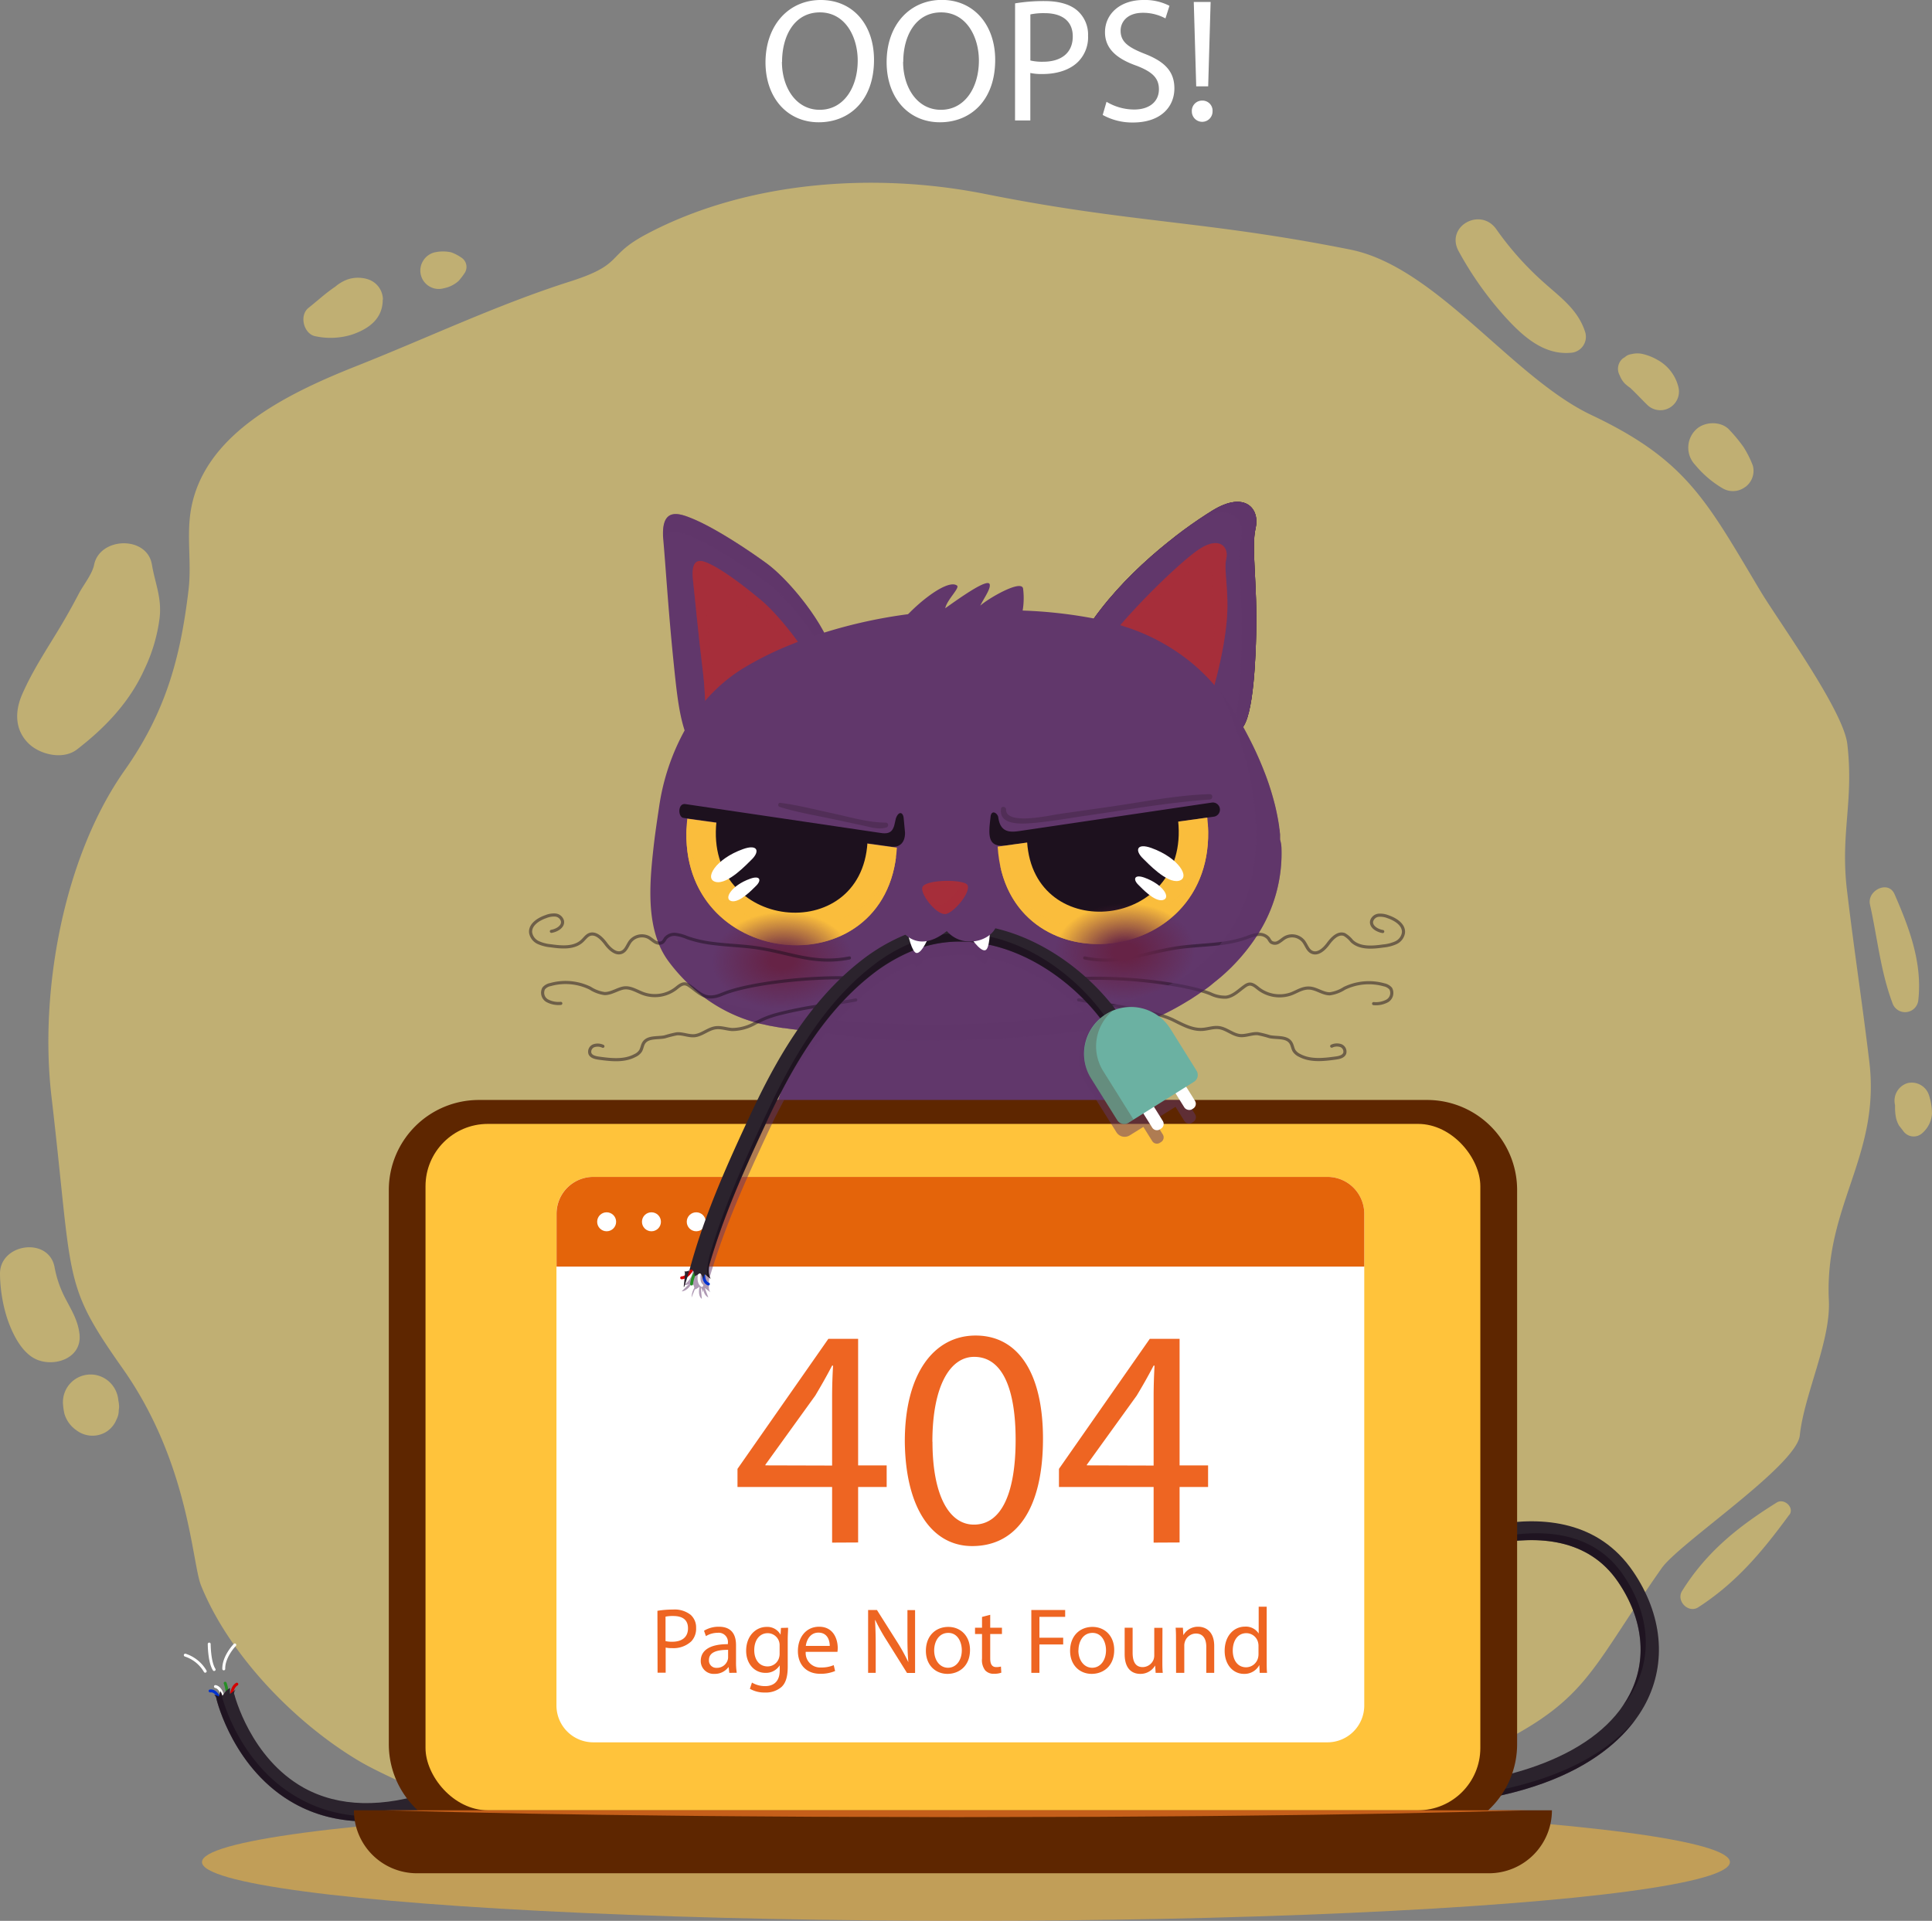 <svg xmlns="http://www.w3.org/2000/svg" xmlns:xlink="http://www.w3.org/1999/xlink" viewBox="0 0 419.62 417.24"><rect x="0" y="0" width="419.62" height="417.24" fill="#808080" stroke="none"/><defs><radialGradient id="radial-gradient" cx="170.05" cy="209.27" r="15.25" gradientTransform="matrix(.999 -.032 .022 .69 -4.59 69.66)" gradientUnits="userSpaceOnUse"><stop offset=".17" stop-color="#662346"/><stop offset="1" stop-color="#662346" stop-opacity="0"/></radialGradient><radialGradient id="radial-gradient-2" cx="244.49" cy="207.34" r="15.25" gradientTransform="matrix(.999 -.032 .022 .69 -4.51 71.47)" xlink:href="#radial-gradient"/><style>.cls-12,.cls-16,.cls-18,.cls-22,.cls-24{mix-blend-mode:multiply}.cls-12,.cls-16,.cls-24{opacity:.5}.cls-6{fill:#fff}.cls-10,.cls-24,.cls-7,.cls-8,.cls-9{fill:none;stroke-linecap:round;stroke-linejoin:round}.cls-7{stroke:#268e26}.cls-10,.cls-7,.cls-8,.cls-9{stroke-width:.63px}.cls-8{stroke:#fff}.cls-9{stroke:#0032d0}.cls-10{stroke:#d30000}.cls-11{fill:#2b232d}.cls-12{fill:#140716}.cls-15,.cls-16{fill:#61376b}.cls-17,.cls-18{fill:#a62e3a}.cls-18{opacity:.35}.cls-19{fill:#3d243e}.cls-20{fill:#1d111e}.cls-21,.cls-22{fill:#fabd3c}.cls-22{opacity:.9}.cls-24{stroke:#1d111e;stroke-width:.68px}.cls-29{fill:#5e2600}</style></defs><g style="isolation:isolate"><g id="Layer_2" data-name="Layer 2"><g id="OBJECTS"><ellipse cx="209.8" cy="404.47" rx="165.93" ry="12.77" style="mix-blend-mode:multiply" fill="#f0b33b" opacity=".58"/><path d="M140.39 50.87c21.75-11.55 49.51-13.55 73.67-8.72 31.74 6.34 47.5 5.73 79.25 12.07C312 58 328.42 82 345.67 90.16c20.72 9.81 25 18.67 36.75 38.33 3.79 6.32 18 25.85 18.81 33.16 1.45 12.43-1.56 19.36-.07 31.78 1.7 14.19 3.12 22.93 4.84 37.12 2.49 20.55-9.77 31.24-8.78 51.92.43 8.84-5.39 20.5-6.31 29.3-.68 6.59-26.22 23.44-30 28.86-16.87 24-15.86 29.47-42.61 41.53-11.37 5.14-15.31 15.59-27.63 17.56-10.73 1.71-21.69.93-32.51-.05-21.44-1.95-34.58 4.56-55.82 1.07-18-3-41.26-1-59.5 0-8.52.44-22.89-2.66-31.24-4.42-7.37-1.56-27.32-10-33.79-13.91-13.89-8.3-28.07-23-34.14-38-2-4.94-2.58-26.63-17-47.11-13.23-18.76-10.75-18.53-15.49-59.1-2.67-22.8 2.61-52 15.84-70.8 8.81-12.49 12.13-24.1 13.93-39.28.68-5.67-.43-11.47.47-17.11 2.65-16.52 20.45-25.34 36-31.5s30.55-13.32 46.4-18.37c11.88-3.79 7.59-5.5 16.57-10.27zM33 122.67c-1-6.35-11.31-6.08-12.56 0-.43 2.1-2.34 4.39-3.36 6.35q-2 3.84-4.23 7.54C10 141.28 7 145.79 4.79 150.88c-1.57 3.62-1.61 7.59 1.36 10.56 2.49 2.49 7.55 3.68 10.56 1.36 6.13-4.73 11.45-10.28 14.67-17.45a36.14 36.14 0 003.29-11.16c.49-4.36-.96-7.38-1.67-11.52zm50.13-57.6c0 4.17-3 6.33-6.61 7.59a15.61 15.61 0 01-8 .38c-2.52-.45-3.61-4.48-1.52-6.16s3.33-2.83 5.11-4.12c.15-.11.82-.57.69-.47a8.44 8.44 0 012.86-1.65 7.17 7.17 0 014.18 0 4.68 4.68 0 013.33 4.43zM101 59.18A14.79 14.79 0 0199.63 61a6.65 6.65 0 01-3.22 1.61 4 4 0 01-4.54-5.91 4.05 4.05 0 012.4-1.85 8.34 8.34 0 013.73-.04 9.43 9.43 0 012.14 1.1 2.41 2.41 0 01.86 3.27zM7.89 295.28c-3.25-1.44-5.28-5.75-6.36-9A33.08 33.08 0 010 276.84c-.19-6.74 10.56-8.31 11.85-1.61a23.61 23.61 0 002.1 6.32c1.42 2.81 3 5.13 3.33 8.35.48 5.21-5.54 7.1-9.39 5.38zm17.9 11a4.2 4.2 0 01-.49 2.06 5.58 5.58 0 01-2.36 2.76 5.76 5.76 0 01-6.39-.46 6.59 6.59 0 01-2.55-3.52 12.66 12.66 0 01-.33-2.45A6 6 0 0124 300.41a6.19 6.19 0 011.71 3.83 7 7 0 01.16 1.28 4.38 4.38 0 01-.08.8zm390.87-89.2a2.89 2.89 0 01-5.64.77c-2.58-6.87-3.27-14.22-4.87-21.36-.69-3.07 4-5.4 5.34-2.25 3.2 7.33 6.03 14.82 5.17 22.88zm-4.18 27.41v.05s-.01-.01 0-.01zm7.14-2.57a6.18 6.18 0 01-2.05 4.16 2.77 2.77 0 01-4.29-.55c.39.53-.77-1-.8-1a6.34 6.34 0 01-.67-1.69 12.12 12.12 0 01-.22-2V240.04a4 4 0 012.71-4.77A3.94 3.94 0 01419 238a13.19 13.19 0 01.62 4zm-31 87.11c-5.8 7.93-11.44 14.71-19.75 20.09-2.17 1.41-4.88-1.38-3.53-3.54 5.29-8.48 12.2-14 20.59-19.23 1.6-.96 3.88 1.11 2.7 2.72zM341 76.64c-5.91.46-10.46-3.82-14.17-7.89a74.81 74.81 0 01-10-14.14c-3-5.43 4.73-9.74 8.18-4.79a67.17 67.17 0 0010.26 11.5c3.66 3.29 7.58 6 9.08 11a3.49 3.49 0 01-3.35 4.32zM357.83 88c-1.08-1.06-2.11-2.15-3.19-3.21 0 0-.43-.4-.5-.49a10.93 10.93 0 01-1.19-.94 5.12 5.12 0 01-1.15-1.81 2.92 2.92 0 011-3.93c-.52.44-.38.34.42-.29a2.76 2.76 0 011.13-.41 5.24 5.24 0 012.55 0 11.85 11.85 0 013.1 1.25 9.23 9.23 0 014.55 5.94 4.05 4.05 0 01-6.72 3.89zm21.25 17.76a4.44 4.44 0 01-4.89.34 22.66 22.66 0 01-6-5.11 5.43 5.43 0 010-7.51c1.83-2 5.71-2.13 7.52 0a32.44 32.44 0 013 3.66 22.38 22.38 0 012 4 4.36 4.36 0 01-1.63 4.64z" fill="#ffde66" opacity=".5"/><path class="cls-6" d="M189.83 13c0 8.86-5.38 13.56-12 13.56-6.8 0-11.57-5.27-11.57-13.06.05-8.15 5.13-13.5 12-13.5 7.03 0 11.57 5.39 11.57 13zm-20 .42c0 5.5 3 10.43 8.21 10.43s8.25-4.85 8.25-10.69c0-5.12-2.67-10.47-8.21-10.47s-8.22 5.1-8.22 10.75zm46.32-.42c0 8.86-5.38 13.56-12 13.56-6.8 0-11.58-5.27-11.58-13.06 0-8.17 5.08-13.52 12-13.52S216.15 5.39 216.15 13zm-20 .42c0 5.5 3 10.43 8.21 10.43s8.25-4.85 8.25-10.69c0-5.12-2.68-10.47-8.21-10.47s-8.22 5.1-8.22 10.75zM220.47.73a38.09 38.09 0 016.38-.5c3.28 0 5.69.76 7.22 2.14a6.92 6.92 0 012.25 5.38 7.56 7.56 0 01-2 5.5c-1.75 1.87-4.62 2.83-7.86 2.83a11.54 11.54 0 01-2.68-.23v10.31h-3.32zm3.32 12.41a11.19 11.19 0 002.75.27c4 0 6.46-1.95 6.46-5.5 0-3.4-2.41-5.05-6.08-5.05a14 14 0 00-3.13.27zm16.54 8.97a11.75 11.75 0 006 1.68c3.4 0 5.38-1.79 5.38-4.39 0-2.4-1.37-3.78-4.85-5.12C242.62 12.79 240 10.62 240 7c0-4 3.32-7 8.32-7A11.65 11.65 0 01254 1.26L253.13 4a10.24 10.24 0 00-4.89-1.22c-3.52 0-4.85 2.1-4.85 3.86 0 2.4 1.56 3.59 5.11 5 4.36 1.68 6.57 3.78 6.57 7.56 0 4-2.94 7.41-9 7.41a13.29 13.29 0 01-6.57-1.64zm18.53 2.1a2.23 2.23 0 012.25-2.36 2.19 2.19 0 012.25 2.36 2.25 2.25 0 11-4.5 0zm.95-5.46L259.28.42h3.66l-.53 18.33z"/><path class="cls-7" d="M49.21 369a6.06 6.06 0 00-.31-3.38"/><path class="cls-8" d="M48.58 369.23s-.34-2.61-1.79-2.89"/><path class="cls-9" d="M47.81 369.3s-.72-2.2-2.18-2"/><path class="cls-10" d="M50.24 369.41s-.24-2.77 1.2-3.59"/><path class="cls-11" d="M50.89 368L47 369c.15.63 3.85 15.52 17 22.79 8.64 4.78 19.22 5.1 31.45 1 36.51-12.36 81.41-2.24 81.85-2.14l.9-3.89c-1.87-.44-46.42-10.49-84 2.24-11.11 3.76-20.59 3.54-28.2-.65-11.64-6.48-15.07-20.18-15.11-20.35z"/><path class="cls-11" d="M47 369a1.09 1.09 0 00-.49-.83c1 .21 1 .42 1 .42l.4-1.25.42 1s.84-1.41 1.66-1.65a4.52 4.52 0 000 1.25l1.41-1.11a1.31 1.31 0 00-.55 1.26c0 1-.4 1.43-.66 1.52a16.7 16.7 0 01-1.95.27C48.17 369.8 47 369 47 369z"/><path class="cls-12" d="M96.5 391.67c-12.23 4.14-22.81 3.82-31.45-1C54.5 384.88 50 374.15 48.6 369.8c-.15-.46-.27-.84-.35-1.14s-.18-.67-.2-.74a.93.93 0 00-.15-.45l-.35 1.08s0-.06-.16-.14a2.92 2.92 0 00-.88-.28 1.13 1.13 0 01.49.87c.16.63 3.85 15.52 17 22.8 8.64 4.77 19.22 5.09 31.45.95 36.51-12.35 81.41-2.24 81.86-2.13l.28-1.21c-6.05-1.31-47.19-9.22-81.09 2.26z"/><path class="cls-8" d="M40.24 359.52a7.81 7.81 0 014.33 3.5m.87-5.91s0 3.87 1.07 5.54M51 357.3s-2.45 2.5-2.4 5.21"/><path class="cls-11" d="M301.81 392.54v-4c26.53-.32 45.53-7.77 52.14-20.45 3.9-7.49 3-16.42-2.52-24.49-12.93-19-44-2.26-44.3-2.09l-1.96-3.51c1.4-.76 34.58-18.59 49.53 3.35 6.36 9.33 7.36 19.75 2.76 28.59-4.3 8.24-17.24 22.14-55.65 22.6z"/><path d="M355.27 373.43c-5.94 8.16-20.08 18.71-53.46 19.11l-.05-4h1.19v2.52c31.39-.4 45.77-9.73 52.32-17.63zm-48.18-31.92l-1.93-3.51c.16-.08.7-.37 1.56-.79l1.53 2.8c.32-.17 31.38-16.88 44.3 2.09 5.51 8.07 6.42 17 2.52 24.49a24.63 24.63 0 01-3 4.48 23.76 23.76 0 001.85-3c3.91-7.49 3-16.42-2.51-24.49-12.95-18.95-44.01-2.24-44.32-2.07z" fill="#140716" opacity=".5"/><path class="cls-15" d="M260.83 295c-2.28 10.17-15.68 13.46-54.66 12.87-39 .59-52.38-2.7-54.65-12.87-2.26-13.09 3.26-27.6 11.94-43.58a91.13 91.13 0 006.28-14.64c1.25-3.77 2.23-7.39 3-10.65.47-2 .83-3.87 1.14-5.56.2-1.18.38-2.26.53-3.24 0-.22.07-.43.09-.65.08-.49.14-1 .2-1.39s.1-.84.14-1.2c.21-1.77.27-2.78.27-2.78l4.5-.15 2-.08 4.57-.16 15.82-.62v-.3l4.16.16 4.16-.16v.3l23.08.83 2.81.1h1.05v.6c0 .19 0 .44.06.73.05.55.12 1.27.22 2.15 0 .35.08.73.13 1.14.14 1.22.32 2.65.55 4.26.08.53.16 1.09.25 1.66q.27 1.78.63 3.81c.56 3.21 1.28 6.83 2.19 10.71 0 .12.07.26.1.39q.26 1.08.54 2.19c1 4 2.21 8.17 3.65 12.45 5.16 15.21 17.42 31.08 15.25 43.68zM149.26 160.22c-1.72-4.3-2.23-9.22-3-16.77-1.13-11.16-1.68-20.41-2.19-26.12-.66-7.33 3.36-5.88 6.23-4.71 5.14 2.1 12.41 7 16.11 9.69 5.76 4.15 14.8 15.93 14.56 21.39-5.72 7.2-16.04 14.56-31.71 16.52z"/><path class="cls-16" d="M181 143.7q-.42.53-.87 1.05c-1.91-6-9.18-15-14.08-18.57-3.69-2.66-11-7.59-16.11-9.68-2.1-.86-4.81-1.87-5.86.53-.52-7 3.42-5.57 6.25-4.41 5.14 2.1 12.42 7 16.11 9.69 5.73 4.16 14.76 15.94 14.56 21.39z"/><path class="cls-17" d="M154.21 159.39c-1.26-3.31-.82-7.63-1.53-13.39-1.05-8.51-1.67-15.55-2.16-19.9-.63-5.59 2.07-4.39 4-3.42 3.46 1.73 8.4 5.68 10.92 7.8 3.93 3.31 11.84 13.09 11.83 17.23-3.58 5.29-12.74 10.62-23.06 11.68z"/><path class="cls-18" d="M177.21 147a55.06 55.06 0 00-8.92-10.53c-2.52-2.12-7.47-6.06-10.93-7.79-1.93-1-4.63-2.18-4 3.41.49 4.35 1.11 11.4 2.16 19.91.33 2.68.41 5 .53 7.14-.61.1-1.22.18-1.84.24-1.26-3.31-.81-7.63-1.53-13.39-1.05-8.51-1.66-15.55-2.16-19.91-.63-5.58 2.07-4.38 4-3.41 3.46 1.73 8.4 5.68 10.93 7.8 3.72 3.15 11.02 12.08 11.76 16.53z"/><path class="cls-19" d="M236 136.67c2.22 9 29.74 25 33.6 21.66 2.78-2.39 3.13-16.73 3.23-20.38.31-11.19-1.11-19-.12-23.2s-2.26-8.24-9.37-3.85-19.61 13.81-27.34 25.77z"/><path class="cls-19" d="M236 136.67c2.22 9 29.74 25 33.6 21.66 2.78-2.39 3.13-16.73 3.23-20.38.31-11.19-1.11-19-.12-23.2s-2.26-8.24-9.37-3.85-19.61 13.81-27.34 25.77z"/><path class="cls-15" d="M236 136.67c2.22 9 29.74 25 33.6 21.66 2.78-2.39 3.13-16.73 3.23-20.38.31-11.19-1.11-19-.12-23.2s-2.26-8.24-9.37-3.85-19.61 13.81-27.34 25.77z"/><path class="cls-16" d="M269.54 158.33a2.69 2.69 0 01-2 .42c1.76-4.7 2-15.39 2.11-18.47.3-11.19-1.12-19-.13-23.2s-2.26-8.24-9.37-3.85c-1.59 1-3.46 2.22-5.48 3.69a95.57 95.57 0 018.57-6c7.11-4.39 10.36-.35 9.37 3.85s.43 12 .12 23.2c-.05 3.63-.4 17.97-3.19 20.36z"/><path class="cls-17" d="M238.89 141.56c1.32 5.35 19.45 17 21.74 15.08 1.66-1.43 5-13.18 5.77-21.4.66-6.64-.67-11.32-.07-13.83s-1.35-4.91-5.58-2.29-17.23 15.31-21.86 22.44z"/><path class="cls-18" d="M266.4 135.24c-.81 8.22-4.11 20-5.77 21.4a.94.94 0 01-.54.2 88 88 0 003.44-16.21c.65-6.64-.66-11.32-.08-13.83s-1.34-4.91-5.58-2.29c-3.45 2.13-12.76 11-18.58 18a5 5 0 01-.4-1c4.63-7.14 17.62-19.82 21.86-22.44s6.17-.21 5.58 2.3.73 7.23.07 13.87z"/><path class="cls-15" d="M278.32 184.06a32.67 32.67 0 01-5.15 18.94 42 42 0 01-8.1 9.29c-.62.53-1.24 1-1.89 1.55s-1.29 1-2 1.47c-.5.35-1 .71-1.53 1.05s-1 .68-1.57 1q-2.46 1.53-5.07 2.82l-.29.13-.61.26-.43.16-.4.14q-.62.21-1.35.42l-1 .27-.82.21-.54.13-1.55.34-2 .39c-.89.18-1.82.34-2.79.5l-.89.14-1.59.24h-.23l-1.39.2-1.7.23h-.28l-2.56.31-1.51.18-1.46.15-1.14.12-2.24.22-1.95.17-1 .08-3 .23-2 .14-2.74.17-1.24.07h-1.09l-1.81.08-1.47.06-1.8.05h-2.83a142.28 142.28 0 01-24-1.23l-1-.16-.93-.13-2.4-.31h-.08l-.36-.05-1.56-.18-1.65-.2-1.6-.2-1.42-.2h-.18c-.53-.08-1.06-.16-1.59-.26s-1.06-.18-1.59-.29l-1.52-.34h-.1c-.44-.11-.88-.22-1.32-.35l-.19-.05a33.76 33.76 0 01-9.12-4.16c-.46-.3-.92-.61-1.36-.93s-.86-.65-1.28-1c-.5-.38-1-.79-1.46-1.22l-.27-.25a38.25 38.25 0 01-5.12-5.63 17 17 0 01-2.24-4.1c-2.44-6.27-1.76-14-1.06-20.34.33-3.05.79-6.06 1.24-9.09a48.88 48.88 0 015.58-16.7 38.51 38.51 0 014.44-6.38 30.15 30.15 0 012.12-2.26 34.46 34.46 0 016.05-4.75 69.92 69.92 0 0110.49-5.21l1.48-.59c1.12-.44 2.27-.86 3.44-1.26.73-.25 1.48-.5 2.24-.73a108.37 108.37 0 0118.18-4 118.26 118.26 0 0116.8-1c2.7 0 5.41.08 8.11.2a100.91 100.91 0 0115.43 1.71 59.64 59.64 0 015.78 1.47c.52.15 1 .32 1.55.49a43.77 43.77 0 0114.35 8q1.67 1.42 3.25 3.07c.31.32.61.65.91 1l.05.05c.05.05.21.24.31.37s.26.29.38.44c.32.36.62.73.93 1.12.33.41.65.82 1 1.26l.5.69.16.22c.2.28.38.57.58.86s.38.56.56.85.22.33.32.5l.28.43.3.52c.24.4.48.79.71 1.2l.49.88a94.56 94.56 0 012.51 4.86c.59 1.24 1.13 2.46 1.62 3.65.25.6.48 1.19.71 1.78s.44 1.17.64 1.74.39 1.16.57 1.72.42 1.4.61 2.09.37 1.37.52 2.05c.31 1.34.55 2.66.74 3.94 0 .28.08.55.11.84 0 .27.07.56.09.84v1.16q.25.86.28 1.64z"/><path class="cls-20" d="M196.57 180.89l-.28-3c-.09-1.59-1.14-1.76-1.71-.12l-.17.74c-.4 2.19-1.18 2.79-3.47 2.37l-42-6.21c-1.77-.37-1.77 2.88-.44 3l44.91 6.21c1.76.31 3.17-.64 3.16-2.99z"/><path class="cls-21" d="M194.8 184.13c-1.88 31.42-49.1 26.67-45.53-6.3z"/><path class="cls-22" d="M194.64 186c-3.52 28.92-47.47 24.34-45.5-6.64 1.79 25.93 38.86 29.92 45.5 6.64z"/><path class="cls-20" d="M188.41 183c-1.36 22.63-35.37 19.21-32.8-4.53z"/><path class="cls-6" d="M161.4 184.43c-6.05 2.16-8.55 6.52-5.93 7.14s6.81-3.93 7.74-4.82c1.89-1.81 1.38-3.46-1.81-2.32zm1.54 6.44c-4.13 1.47-5.85 4.46-4.05 4.87s4.65-2.68 5.29-3.29c1.29-1.24.94-2.36-1.24-1.58z"/><path class="cls-20" d="M263.54 177.41l-44.89 6.21c-2.81.36-3.9-.55-3.75-3.58 0-.61.23-2.45.23-2.45.1-1.83 1.46-1.06 1.68-.12.41 3.29 2.42 3.36 4.48 3.06l42-6.21a1.55 1.55 0 11.25 3.09z"/><path class="cls-21" d="M216.69 183.9c1.88 31.41 49.1 26.66 45.53-6.31z"/><path class="cls-22" d="M217.22 188c7.87 21.74 43.75 17.21 45.15-8.53 1.54 29.79-39.68 34.8-45.15 8.53z"/><path class="cls-20" d="M223.08 182.79c1.36 22.62 35.37 19.2 32.8-4.54z"/><path class="cls-6" d="M250.09 184.2c6 2.16 8.55 6.52 5.93 7.13s-6.81-3.93-7.74-4.82c-1.89-1.81-1.38-3.46 1.81-2.31zm-1.54 6.43c4.13 1.48 5.85 4.46 4 4.88s-4.65-2.69-5.29-3.3c-1.26-1.21-.89-2.36 1.29-1.58z"/><path class="cls-17" d="M210.15 192.29c-.55-1.33-8.92-1.33-9.78.35-.67 1.31 2.78 5.91 4.88 5.91 1.62-.01 5.61-4.55 4.9-6.26z"/><path d="M205.26 198.55c-1.67 0-4.18-2.88-4.82-4.73 1.06 1.44 2.59 2.79 3.73 2.78 1.3 0 4.12-2.91 4.82-4.95.62.16 1 .37 1.15.64.73 1.71-3.27 6.25-4.88 6.26z" style="mix-blend-mode:multiply" opacity=".28" fill="#a62e3a"/><path class="cls-24" d="M300.32 202.34c-1.22-.2-2.65-1.06-2.41-2.27a1.78 1.78 0 011.53-1.27 4.63 4.63 0 012.07.34c1.64.56 3.49 1.76 3.31 3.49a2.87 2.87 0 01-1.65 2.15 8.52 8.52 0 01-2.73.7c-2.37.34-5.09.57-6.83-1.07A5.6 5.6 0 00292 203c-1.35-.53-2.66.81-3.53 2s-2.27 2.46-3.58 1.81c-.89-.44-1.16-1.56-1.77-2.34a3.21 3.21 0 00-4-.81c-.51.29-.93.71-1.45 1a1.46 1.46 0 01-1.64-.06 4.14 4.14 0 01-.49-.72 2.56 2.56 0 00-2.32-.9h-.07a10.14 10.14 0 00-2.42.71 26.74 26.74 0 01-5.31 1.22c-1.44.19-2.9.31-4.36.42-1.14.1-2.28.18-3.4.3-8.39.85-13.81 4.1-22.07 2.45m62.75 9.92a5.13 5.13 0 003-.61 2 2 0 00.72-2.64 2.54 2.54 0 00-1.44-.83 12.18 12.18 0 00-8.64.77 7.81 7.81 0 01-3.16 1.18c-1.55 0-2.9-1.18-4.45-1.25s-2.69.81-4 1.28a7.52 7.52 0 01-7-1.12c-.64-.5-1.33-1.14-2.13-1a2.2 2.2 0 00-.79.37c-1.34.92-2.54 2.25-4.15 2.45a7.14 7.14 0 01-3.4-.74c-.5-.19-1-.38-1.61-.55-1-.31-2.17-.6-3.4-.86-1-.22-2.08-.42-3.19-.6a101.13 101.13 0 00-19-1.33m-1.43 4.67h.11c.73.15 1.58.3 2.51.45l1.84.29 3.5.54 2.6.44a61.32 61.32 0 017.36 1.65 18.58 18.58 0 012.5.94c2.06 1 4.16 2.24 6.45 2.1 1.22-.07 2.42-.55 3.63-.38 1.62.22 2.94 1.55 4.57 1.72 1.29.12 2.56-.51 3.85-.41a23.74 23.74 0 012.61.66c1.62.31 3.69-.07 4.56 1.32.34.53.39 1.2.71 1.74a2.91 2.91 0 001.2 1c2.37 1.27 5.25.93 7.91.56.73-.1 1.59-.3 1.88-1a1.4 1.4 0 00-.82-1.68 2.65 2.65 0 00-2 .11"/><path d="M206.05 192a6.44 6.44 0 00-4.87.75c-.25.17-.17.68.18.69a10.25 10.25 0 002.17-.41 19.48 19.48 0 012.4-.23c.39-.03.52-.68.12-.8z" style="mix-blend-mode:screen" opacity=".65" fill="#a62e3a"/><ellipse cx="170.05" cy="209.27" rx="16.85" ry="11.56" style="mix-blend-mode:color-dodge" fill="url(#radial-gradient)"/><ellipse cx="244.49" cy="207.34" rx="16.85" ry="11.56" style="mix-blend-mode:color-dodge" fill="url(#radial-gradient-2)"/><path d="M192.4 178.68c-3.93 0-7.93-1.25-11.77-2.06-3.69-.79-7.41-1.76-11.17-2.23-.52-.06-.59.75-.12.89 3.95 1.22 8.1 1.89 12.13 2.76l5.79 1.24c1.69.36 3.57 1 5.28.45a.54.54 0 00-.14-1.05zm70.34-6.18c-7.23.21-14.5 1.71-21.64 2.73l-11 1.57c-2 .28-11.68 2.56-11.59-1 0-.6-1-.77-1.09-.14-.51 3.49 4.06 3.33 6.32 3.16 4.22-.32 8.43-1.11 12.62-1.71 8.76-1.26 17.54-2.82 26.37-3.44.76-.04.78-1.2.01-1.17z" style="mix-blend-mode:screen" opacity=".43" fill="#3d243e"/><path class="cls-15" d="M194.58 136.57c3.17-4.53 11.12-11.06 13.3-9.36.58.55-2.2 3.08-2.58 4.91 3-2.12 9.75-7 9.68-5 .07 1-1.38 3-2.07 4.44 1.59-1.49 9-5.82 9.3-3.69a16.28 16.28 0 01-.46 6.4l-16.25 2z"/><path class="cls-16" d="M278.32 184.06a32.67 32.67 0 01-5.15 18.94 42 42 0 01-8.1 9.29c-.62.53-1.24 1-1.89 1.55s-1.3 1-2 1.46c-.5.36-1 .71-1.52 1.06s-1 .68-1.57 1q-2.46 1.51-5.07 2.81l-.29.14-.61.26-.43.16-.4.14q-.62.21-1.35.42l-1 .27-.82.21-.54.13-1.55.34-2 .39c-1.16.22-2.39.43-3.69.64l-1.59.24h-.26l-1.39.2-1.7.23h-.28l-2.56.31-1.51.18-1.46.15-1.14.12-2.24.22-1.95.17-1 .08-3 .23-2 .14-2.74.17-1.24.07h-1.09l-1.81.08-1.47.06-1.8.05h-2.83a142.28 142.28 0 01-24-1.23l-1.91-.29-2.4-.31h-.08l-1.92-.23-1.65-.2-1.6-.2-1.42-.2h-.18c-.53-.08-1.06-.16-1.59-.26s-1.06-.18-1.59-.29l-1.52-.34h-.1c-.44-.11-.88-.22-1.32-.35l-.19-.05a33.76 33.76 0 01-9.12-4.16c-.46-.3-.92-.61-1.36-.93s-.89-.65-1.32-1a34.59 34.59 0 008.28 2.67c2.45.56 5.29 1.08 8.43 1.55 1 .16 2.1.31 3.2.46 1.64.22 3.34.42 5.1.61h.37c1.39.14 2.82.28 4.27.4 16.32 1.4 36.27 1.41 52.83-1.65l.78-.15c1.49-.28 2.94-.59 4.36-.93.52-.12 1-.24 1.54-.38l.88-.23a60 60 0 0012.46-4.64 32 32 0 006.41-4.28 35.25 35.25 0 004.4-4.63c11.69-14.83 7.18-35 3.19-46.2-.19-.52-.38-1-.56-1.5a69.69 69.69 0 00-3-6.86c.33.41.65.82 1 1.26l.5.69.16.22c.2.28.38.57.58.86s.38.56.56.85.22.33.32.5l.28.43.3.52c.24.4.48.79.71 1.2l.49.88a94.56 94.56 0 012.51 4.86c.59 1.24 1.13 2.46 1.62 3.65.25.6.48 1.19.71 1.78s.44 1.17.64 1.74.39 1.16.56 1.72.43 1.4.62 2.09.37 1.37.52 2.05c.31 1.34.55 2.66.74 3.94 0 .28.08.55.11.84 0 .27.07.56.09.84v.23a1.94 1.94 0 010 .24v.69q.32 1.03.35 1.81z"/><path class="cls-24" d="M184.49 208.08c-8.27 1.65-13.69-1.6-22.07-2.45-2.65-.27-5.33-.38-8-.75a26.34 26.34 0 01-5.11-1.19 9.65 9.65 0 00-2.5-.72 2.54 2.54 0 00-2.31.9 4.14 4.14 0 01-.49.72 1.24 1.24 0 01-1.09.25 1.77 1.77 0 01-.56-.19c-.51-.28-.94-.7-1.44-1a3.23 3.23 0 00-4 .81c-.6.78-.88 1.9-1.77 2.34-1.3.65-2.7-.64-3.57-1.81s-2.18-2.5-3.54-2c-.65.26-1.06.9-1.58 1.38-1.73 1.64-4.46 1.41-6.82 1.07a8.45 8.45 0 01-2.73-.7 2.91 2.91 0 01-1.66-2.15c-.17-1.73 1.67-2.93 3.32-3.49a4.61 4.61 0 012.07-.34 1.77 1.77 0 011.52 1.27c.25 1.21-1.18 2.07-2.4 2.27m64.71 10.15c-6.9-.34-20.78.85-27.22 3.35l-.76.3a5.73 5.73 0 01-2.63.44c-1.36-.17-2.43-1.15-3.55-2-.2-.15-.4-.3-.61-.44a2.12 2.12 0 00-.79-.37c-.79-.15-1.49.49-2.13 1a7.5 7.5 0 01-7 1.12c-1.34-.47-2.61-1.35-4-1.28s-2.9 1.27-4.46 1.25a7.76 7.76 0 01-3.15-1.18 12.19 12.19 0 00-8.64-.77 2.5 2.5 0 00-1.44.83 2 2 0 00.71 2.64 5.18 5.18 0 003 .61m9.15 9.32a2.65 2.65 0 00-2-.11 1.39 1.39 0 00-.82 1.68c.28.69 1.14.89 1.88 1 2.66.37 5.54.71 7.9-.56a2.87 2.87 0 001.21-1c.32-.54.37-1.21.7-1.74.88-1.39 2.95-1 4.56-1.32a24.5 24.5 0 012.62-.66c1.29-.1 2.56.53 3.85.41 1.63-.17 2.95-1.5 4.57-1.72 1.21-.17 2.41.31 3.63.38a10.25 10.25 0 005-1.4l1.41-.7a16.4 16.4 0 012-.79c.43-.14.87-.28 1.34-.41a88.39 88.39 0 019.06-1.82l2-.32 1.22-.19c1.83-.27 3.48-.54 4.78-.8"/><path class="cls-16" d="M238.49 223.52a42.36 42.36 0 00-3.11-3.52c-.29-.3-.59-.59-.89-.88a42.34 42.34 0 00-3.79-3.27 39.55 39.55 0 00-16-7.75c-.15.64-.37 1.14-.68 1.24-.66.2-1.64-.79-2.41-1.73a27.59 27.59 0 00-11 1c-.48.75-1 1.36-1.52 1.31-.23 0-.44-.25-.64-.57a31 31 0 00-2.95 1.35 38.07 38.07 0 00-6.18 4c-.4.31-.79.63-1.18 1a86.54 86.54 0 00-8.9 9c-2.74 3.11-5.55 6.21-8 9.55a.6.6 0 00-.09.13c.42-1.8 2.68-8.27 3-9.79 0 0 1-.37 1-.38.68-.92 1.38-1.82 2.11-2.72l.45-.55c.51-.61 1-1.21 1.56-1.81l.77-.85c.74-.79 1.49-1.57 2.27-2.32a53.79 53.79 0 014.22-3.75l.54-.44a40.66 40.66 0 019.71-5.71c-1.29-1.13-1.21-2-1.21-2l21.09-1a3.17 3.17 0 01-.37 1.65 41.5 41.5 0 0111.73 4.8 49.54 49.54 0 0110.77 8.58c.12.11.23.23.34.35s.5.53.74.8c.92 1 1.79 2.08 2.59 3.15a9.94 9.94 0 015.23-.34l-1.55.34-2 .39c-.89.18-1.82.34-2.8.5l-.89.14-1.59.24h-.12z"/><path class="cls-29" d="M323.39 406.9H90.55a13.68 13.68 0 01-13.68-13.68h260.2a13.68 13.68 0 01-13.68 13.68z"/><path class="cls-29" d="M329.51 258.48v120.38A19.56 19.56 0 01310 398.42H104a19.55 19.55 0 01-19.55-19.55V258.48A19.55 19.55 0 01104 238.93h206a19.55 19.55 0 0119.51 19.55z"/><rect x="92.42" y="244.13" width="229.1" height="149.09" rx="13.53" fill="#ffc33b"/><path d="M332.06 393.22q-31.1.87-62.19 1.17c-10.36.14-20.73.16-31.09.25l-31.09.07-31.1-.08c-10.36-.08-20.73-.11-31.09-.25q-31.09-.3-62.19-1.16z" fill="#e17022" opacity=".78"/><path class="cls-6" d="M296.31 263.64v106.82a8 8 0 01-8 8H128.86a8 8 0 01-8-8V263.64a8 8 0 018-8h159.48a8 8 0 017.97 8z"/><path d="M296.31 263.64v11.49H120.88v-11.49a8 8 0 018-8h159.46a8 8 0 017.97 8z" fill="#e4640a"/><circle class="cls-6" cx="131.76" cy="265.39" r="2.06"/><circle class="cls-6" cx="141.49" cy="265.39" r="2.06"/><circle class="cls-6" cx="151.22" cy="265.39" r="2.06"/><path class="cls-16" d="M166 238.93h4.31c-1 1.9-2 3.77-2.82 5.58l-.89 1.88c-1.13 2.42-2.24 4.82-3.32 7.22-2.78 6.16-5.36 12.32-7.48 18.59-.62 1.85-1.22 3.71-1.76 5.59a5.74 5.74 0 00-.08.78 1.28 1.28 0 000 .19v1.09a1.76 1.76 0 00.07.27.24.24 0 000 .08 1.43 1.43 0 00.29.5l-.08-.06a12.44 12.44 0 01-1.07-.82h-.07l.74 2a1.85 1.85 0 01-1-1.71 5.17 5.17 0 00-.15.64 2.77 2.77 0 00-.47-1.08l.21 2.46c-.75-.57-.66-1.79-.5-2.6a.36.36 0 00-.2.12s-.6.44-.82.42l-.7 1.75a4.26 4.26 0 01.59-2.07c-.06-.36-.24-.9-.52-1-.46.75-1.24 1.71-2.23 1.75l1.61-1.58c-.81.36-1.12.13-1.12.13.86-.33 1.67-1.91 1.67-1.91 3.14-11.08 7.88-21.62 12.88-32.32.91-1.92 1.83-3.88 2.91-5.89zm93.15 4.78l-.26.17a1.2 1.2 0 01-1.66-.39l-1.92-3.07-4.67 2.92 1.91 3.07a1.19 1.19 0 01-.38 1.66l-.26.17a1.2 1.2 0 01-1.66-.39l-1.92-3.07-2.94 1.83a2.11 2.11 0 01-2.91-.67l-4.23-6.76-.16-.25h19.61-.08l1.92 3.07a1.2 1.2 0 01-.39 1.71z"/><path class="cls-7" d="M151.47 275.76a6.08 6.08 0 00-1.26 3.15"/><path class="cls-8" d="M152.14 275.83s-.88 2.48.29 3.39"/><path class="cls-9" d="M152.86 276.12s-.36 2.29 1 2.79"/><path class="cls-10" d="M150.75 274.91s-1.05 2.58-2.7 2.65"/><path class="cls-11" d="M242.37 219.37c-9.58-12.74-27.84-23.34-45.32-16.5a40.38 40.38 0 00-10.11 5.87c-11.66 9.12-18.86 22.5-23.84 33.14s-9.74 21.24-12.88 32.32-.81 1.57-1.67 1.91c0 0 .38.28 1.43-.29.57-.34.86.91.86 1.24s.9-.33.9-.33.48-.67 1 1.09c.14-.81.29-1.14.53-.9a13.71 13.71 0 001.19.9s-.77-.5-.41-2.94c3.07-10.69 7.68-20.95 12.56-31.39 4.8-10.26 11.71-23.13 22.73-31.75a37 37 0 019.15-5.33c15.62-6.11 32.14 3.62 40.87 15.24 1 1.37 2 2.84 3 4.37l3.24-2c-1.07-1.64-2.14-3.2-3.23-4.65z"/><path class="cls-12" d="M245.54 224l-3.24 2c-1-1.53-2-3-3-4.37-8.73-11.62-25.25-21.35-40.86-15.23a36.29 36.29 0 00-9.16 5.32c-11 8.62-17.93 21.5-22.73 31.75-4.88 10.43-9.49 20.7-12.56 31.39-.3 2.08.21 2.76.37 2.92l-.8-.59v-.84a18.31 18.31 0 01.84-4.58c.4-1.33.82-2.64 1.25-3.95.88-2.62 1.85-5.22 2.87-7.8s2.11-5.18 3.23-7.74 2.31-5.17 3.5-7.73c.44-1 .88-1.91 1.33-2.87 4.8-10.25 11.71-23.12 22.73-31.74a36.34 36.34 0 019.16-5.33c15.61-6.11 32.13 3.62 40.86 15.24 1 1.37 2 2.83 3 4.36l2.43-1.51z"/><path class="cls-6" d="M215 202s0 4.11-1 4.4c-1.2.37-3.53-3.28-3.53-3.28zm-17.79.89s.84 4 1.85 4.12c1.25.13 2.82-3.91 2.82-3.91z"/><path class="cls-15" d="M194.74 200.53s3.49 7.67 10.9 1.72c4 4.51 11.17 1.54 10.89-2.26"/><path class="cls-6" d="M249.14 237.84h1.54a.59.59 0 01.59.59v6.23a1.21 1.21 0 01-1.21 1.21h-.3a1.21 1.21 0 01-1.21-1.21v-6.23a.59.59 0 01.59-.59z" transform="rotate(-31.99 249.873 241.832)"/><path class="cls-16" d="M242 238.93h-3.94l-2.19-3.51a10.14 10.14 0 012.67-13.59q.27 1.78.63 3.81c.56 3.21 1.28 6.83 2.19 10.71 0 .12.07.26.1.39q.25 1.08.54 2.19z"/><rect class="cls-6" x="255.54" y="233.48" width="2.72" height="8.03" rx="1.21" transform="rotate(-31.99 256.843 237.469)"/><path d="M259.3 235l-14.21 8.88a1.76 1.76 0 01-2.42-.56l-5.67-9.04a10.14 10.14 0 013.23-14 10.14 10.14 0 0114 3.23l5.66 9.07a1.75 1.75 0 01-.59 2.42z" fill="#6bb1a2"/><path d="M241.59 219.62a10.1 10.1 0 00-2 13l6.59 10.55-1.18.73a1.69 1.69 0 01-2.32-.54l-5.68-9.03a10.22 10.22 0 013.23-14 7.21 7.21 0 011.36-.71z" style="mix-blend-mode:multiply" fill="#583929" opacity=".3"/></g><path d="M180.73 335.08V323h-20.55v-3.94l19.74-28.25h6.46v27.5h6.2V323h-6.2v12.05zm0-16.74v-14.77c0-2.31.07-4.63.21-6.94h-.21c-1.36 2.59-2.45 4.49-3.67 6.53l-10.82 15v.14zm45.8-5.85c0 15-5.58 23.34-15.38 23.34-8.64 0-14.49-8.1-14.63-22.73 0-14.84 6.4-23 15.38-23 9.33 0 14.63 8.3 14.63 22.39zm-24 .68c0 11.5 3.54 18 9 18 6.13 0 9.06-7.14 9.06-18.44 0-10.89-2.79-18-9-18-5.27-.01-9.08 6.39-9.08 18.44zm48.03 21.91V323H230v-3.94l19.73-28.25h6.47v27.5h6.19V323h-6.19v12.05zm0-16.74v-14.77c0-2.31.07-4.63.2-6.94h-.2c-1.36 2.59-2.45 4.49-3.68 6.53l-10.82 15v.14zm-107.77 31.55a20.44 20.44 0 013.38-.27 5.61 5.61 0 013.83 1.14 3.66 3.66 0 011.19 2.85 4 4 0 01-1.05 2.92A5.66 5.66 0 01146 358a6.12 6.12 0 01-1.42-.12v5.46h-1.76zm1.76 6.58a6 6 0 001.46.14c2.12 0 3.42-1 3.42-2.92s-1.28-2.67-3.22-2.67a7.45 7.45 0 00-1.66.14zm13.85 6.9l-.14-1.23h-.06a3.65 3.65 0 01-3 1.45 2.79 2.79 0 01-3-2.81c0-2.37 2.11-3.66 5.89-3.64v-.21a2 2 0 00-2.22-2.26 4.9 4.9 0 00-2.55.72l-.41-1.17a6.07 6.07 0 013.22-.87c3 0 3.73 2 3.73 4V361a14 14 0 00.16 2.35zm-.26-5c-1.95 0-4.16.3-4.16 2.21a1.58 1.58 0 001.68 1.7 2.43 2.43 0 002.37-1.64 1.92 1.92 0 00.11-.57zm13.03-4.8c0 .71-.08 1.5-.08 2.69V362c0 2.24-.44 3.62-1.39 4.47a5.22 5.22 0 01-3.57 1.17 6.3 6.3 0 01-3.26-.81l.45-1.35a5.57 5.57 0 002.87.77c1.83 0 3.16-1 3.16-3.42v-1.1a3.51 3.51 0 01-3.12 1.64c-2.43 0-4.17-2.06-4.17-4.78 0-3.32 2.17-5.2 4.42-5.2a3.24 3.24 0 013.05 1.7l.09-1.48zm-1.84 3.87a2.6 2.6 0 00-2.59-2.69c-1.7 0-2.92 1.43-2.92 3.7 0 1.93 1 3.52 2.9 3.52a2.59 2.59 0 002.47-1.82 3.13 3.13 0 00.14-.95zm5.67 1.36a3.14 3.14 0 003.36 3.4 6.52 6.52 0 002.72-.51l.3 1.28a8 8 0 01-3.26.6c-3 0-4.82-2-4.82-4.94s1.74-5.28 4.6-5.28c3.2 0 4.05 2.81 4.05 4.62a7 7 0 01-.06.83zm5.22-1.28c0-1.13-.46-2.89-2.47-2.89-1.8 0-2.59 1.66-2.73 2.89zm8.33 5.85v-13.65h1.92l4.37 6.91a40 40 0 012.45 4.43c-.16-1.82-.2-3.48-.2-5.61v-5.71h1.66v13.65H197l-4.33-6.92a42.25 42.25 0 01-2.56-4.56h-.06c.1 1.72.15 3.36.15 5.63v5.83zm22.13-4.98c0 3.63-2.52 5.2-4.88 5.2-2.66 0-4.7-1.94-4.7-5 0-3.28 2.14-5.2 4.86-5.2s4.72 2 4.72 5zm-7.78.1c0 2.15 1.23 3.77 3 3.77s3-1.6 3-3.81c0-1.66-.83-3.76-2.93-3.76s-3.07 1.94-3.07 3.8zm12.17-7.73v2.81h2.55v1.36h-2.55v5.28c0 1.22.34 1.91 1.33 1.91a4.1 4.1 0 001-.12l.08 1.33a4.43 4.43 0 01-1.58.24 2.47 2.47 0 01-1.92-.74 3.63 3.63 0 01-.69-2.56v-5.34h-1.52v-1.36h1.52v-2.35zm8.93-1.04h7.35v1.48h-5.59v4.54h5.16v1.46h-5.16v6.17H224zm18 8.67c0 3.63-2.51 5.2-4.88 5.2-2.66 0-4.7-1.94-4.7-5 0-3.28 2.15-5.2 4.86-5.2s4.72 2 4.72 5zm-7.78.1c0 2.15 1.24 3.77 3 3.77s3-1.6 3-3.81c0-1.66-.83-3.76-2.93-3.76s-3.05 1.94-3.05 3.8zm18.24 2.21c0 1 0 1.9.09 2.67H251l-.11-1.6a3.67 3.67 0 01-3.24 1.82c-1.53 0-3.38-.85-3.38-4.29v-5.73H246V359c0 1.86.57 3.12 2.19 3.12a2.57 2.57 0 002.35-1.62 2.67 2.67 0 00.16-.91v-6h1.78zm2.96-4.48c0-1 0-1.84-.08-2.65h1.58l.1 1.62a3.61 3.61 0 013.24-1.84c1.36 0 3.46.81 3.46 4.17v5.85H262v-5.65c0-1.58-.59-2.89-2.27-2.89a2.54 2.54 0 00-2.39 1.82 2.59 2.59 0 00-.12.83v5.89h-1.78zm19.7-7.22v11.84c0 .87 0 1.86.08 2.53h-1.6l-.08-1.7a3.63 3.63 0 01-3.34 1.92c-2.37 0-4.19-2-4.19-5 0-3.26 2-5.26 4.39-5.26a3.29 3.29 0 013 1.5V349zm-1.78 8.56a3.19 3.19 0 00-.08-.75 2.63 2.63 0 00-2.57-2.06c-1.85 0-2.94 1.62-2.94 3.78 0 2 1 3.63 2.89 3.63a2.69 2.69 0 002.62-2.13 3.14 3.14 0 00.08-.77z" fill="#ee6522" id="Layer_4" data-name="Layer 4"/></g></g></svg>